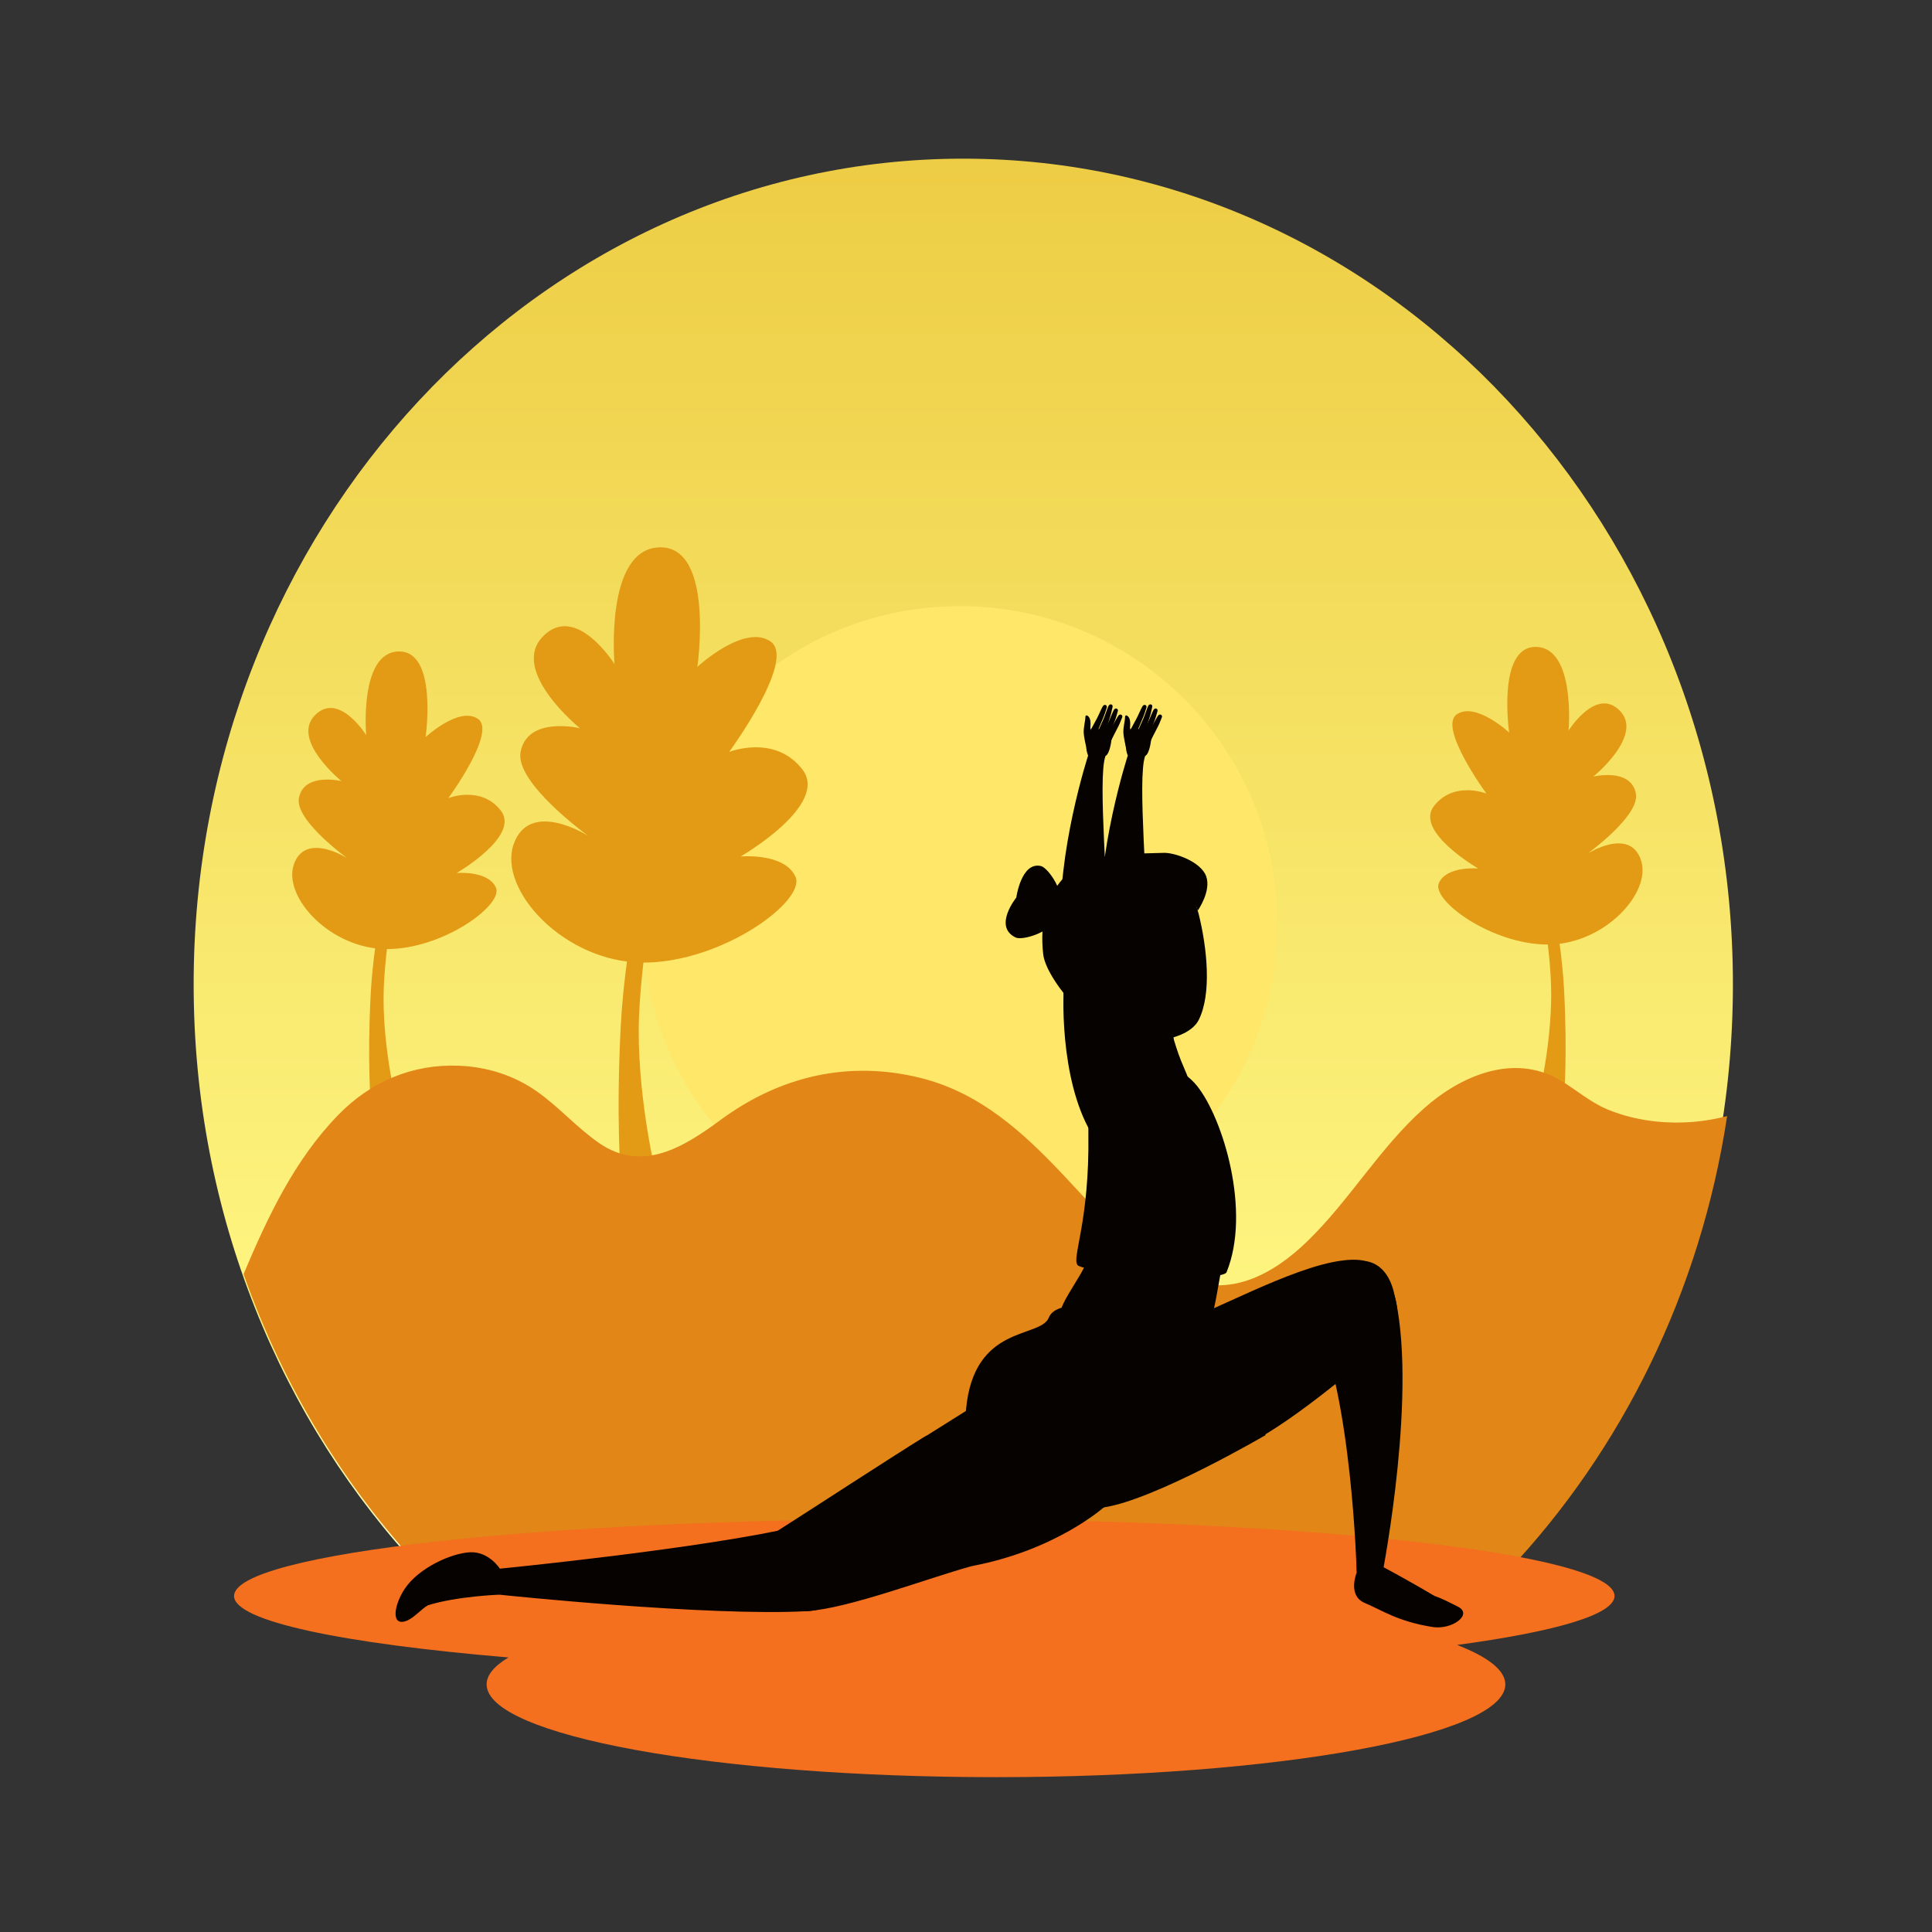 <svg xmlns="http://www.w3.org/2000/svg" height="2829.333" width="2829.333"><rect width="100%" height="100%" fill="#333333" stroke="none"/><defs><linearGradient id="b" spreadMethod="pad" gradientTransform="matrix(0 18185.4 18185.4 0 10606.6 1340.8)" gradientUnits="userSpaceOnUse" y2="0" x2="1" y1="0" x1="0"><stop offset="0" stop-color="#fffcc4"/><stop offset=".084" stop-color="#fffcc4"/><stop offset=".224" stop-color="#fef682"/><stop offset=".909" stop-color="#ebc73c"/><stop offset="1" stop-color="#ebc73c"/></linearGradient><clipPath id="a" clipPathUnits="userSpaceOnUse"><path d="M16567.1 3971c1552.1 1647.9 2514 3934.5 2514 6462.4 0 5021.8-3794.2 9092.8-8474.5 9092.8-4680.33 0-8474.45-4071-8474.45-9092.8 0-2527.9 961.82-4814.5 2513.96-6462.4z"/></clipPath></defs><g clip-path="url(#a)" transform="matrix(.133 0 0 -.133 0 2829.333)"><path d="M13829.8 3314.9c1295.7 1375.63 2098.7 3284.43 2098.7 5394.67 0 4192.13-3167.3 7590.43-7074.35 7590.43-3907.03 0-7074.28-3398.3-7074.28-7590.43 0-2110.24 802.91-4019.04 2098.6-5394.67h9951.33" fill="url(#b)" transform="scale(1.198)"/></g><path d="M1870.76 1352.693c0 256.867-208.24 465.094-465.107 465.094-256.869 0-465.106-208.227-465.106-465.094 0-256.88 208.237-465.106 465.106-465.106 256.867 0 465.107 208.226 465.107 465.106" fill="#fee769"/><path d="M1874.307 1942.093c3.106 12.507 7.853 24.187 15.133 34.867 6.667 9.813 17 20.04 28.973 22.373 1.36.267 1.96-1.346.907-2.146-9.973-7.587-19.373-13.96-26.933-24.227-6.947-9.427-11.827-20.533-15.56-31.56-.547-1.587-2.934-.96-2.52.693" fill="#060606"/><path d="M1890.76 1941.747c.547 12.64 4.747 23.866 11.013 34.76 2.947 5.106 6.44 9.866 10.054 14.506 3.32 4.267 7.52 11.107 13.053 12.294 1.427.306 2.56-.854 2.28-2.28-.92-4.52-5.347-7.68-8.293-11.067-4.014-4.587-7.6-9.52-10.894-14.64-6.666-10.333-11.226-22.12-14.466-33.947-.414-1.506-2.814-1.226-2.747.374" fill="#060606"/><path d="M1923.067 1944.427c-1.814 10.306-3.467 20.626-4.827 30.986-.72 5.547-1.293 11.12-1.773 16.694-.454 5.413-1.467 11.413-.08 16.706.613 2.347 4.053 2.307 4.693 0 1.067-3.906.733-7.986.893-12.013.214-5.547.667-11.067 1.187-16.587 1.067-11.56 2.733-23.053 4.52-34.506.467-3-4.08-4.334-4.613-1.28M1930.027 1948.387c-.32 8.146-.6 16.28-.8 24.426-.174 6.894-2.507 16.96 1.2 23 .72 1.187 2.453 1.187 3.186 0 3.427-5.6 1.4-14.266 1.254-20.64-.214-8.933-.507-17.853-.867-26.786-.107-2.56-3.867-2.56-3.973 0M1946.187 1945.067c-.294 8.733-.814 17.4-1.747 26.093-.48 4.52-1.44 8.96-2.56 13.347-1.013 4.013-2.68 6.8-1.867 10.906.24 1.187 1.974 1.987 2.987 1.214 6.093-4.614 6.547-15.107 7.507-22.227 1.306-9.72.866-19.573.546-29.333-.106-3.134-4.76-3.134-4.866 0" fill="#060606"/><path d="M566.628 1389.88c82.624 0 171.14-64.973 159.545-90.24-11.596-25.253-57.51-21.147-57.51-21.147s93.749-54.066 64.757-91.426c-28.99-37.347-76.825-18.28-76.825-18.28s71.028-96.827 43.486-115.934c-27.541-19.093-76.825 26.6-76.825 26.6s18.352-126.866-39.63-125.426c-57.983 1.453-47.343 122.533-47.343 122.533s-40.588-65.013-75.378-28.773c-34.789 36.24 39.138 96.106 39.138 96.106s-55.083-13.333-62.331 24.894c-6.165 32.506 71.028 88.12 71.028 88.12s-61.372-39.28-78.276 8.666c-16.904 47.947 53.539 124.307 136.164 124.307" fill="#e39a14"/><path d="M580.05 1613.053S561.7 1538.4 561.7 1462.293c0-76.093 23.729-175.4 22.336-265.466-1.162-75.054.622-129.494.622-129.494s-7.597 84.747-8.59 131.28c-1.327 62.2-28.136 160.907-33.212 257.587-5.08 96.693 0 156.853 0 156.853h37.196" fill="#e39a14"/><path d="M562.627 1334.08c2.272-10.493 4.25-3.96 0-13.84-49.479-5.213-83.559-46.387-83.559-46.387s23.557 44.934 83.559 60.227M577.55 1227.213c2.274-10.493 4.251-3.96 0-13.84-49.48-5.213-83.557-46.386-83.557-46.386s23.555 44.933 83.558 60.226M581.839 1138.067c1.625-7.414 3.037-2.787 0-9.774-35.378-3.68-59.74-32.733-59.74-32.733s16.84 31.72 59.74 42.507M572.452 1346.467c-2.275-10.494-4.252-3.947 0-13.84 49.479-5.2 83.557-46.387 83.557-46.387s-23.554 44.947-83.557 60.227M582.55 1249.747c-2.271-10.48-4.25-3.947 0-13.827 49.48-5.213 83.56-46.4 83.56-46.4s-23.558 44.947-83.56 60.227M584.003 1150.453c-1.624-7.4-3.039-2.786 0-9.76 35.376-3.68 59.741-32.746 59.741-32.746s-16.841 31.72-59.741 42.506M942.257 1409.68c115.28 0 238.782-90.653 222.603-125.907-16.18-35.24-80.241-29.506-80.241-29.506s130.801-75.44 90.352-127.56c-40.448-52.107-107.19-25.507-107.19-25.507s99.1-135.093 60.674-161.747c-38.426-26.653-107.188 37.12-107.188 37.12s25.605-177.026-55.294-175c-80.898 2.014-66.054 170.947-66.054 170.947s-56.63-90.693-105.168-40.133c-48.539 50.56 54.606 134.08 54.606 134.08s-76.853-18.587-86.966 34.733c-8.603 45.347 99.101 122.947 99.101 122.947s-85.628-54.8-109.213 12.093c-23.586 66.907 74.698 173.44 189.978 173.44" fill="#e39a14"/><path d="M960.987 1721.04s-25.607-104.147-25.607-210.333c0-106.174 33.108-244.72 31.164-370.374-1.62-104.72.868-180.68.868-180.68s-10.6 118.24-11.984 183.174c-1.852 86.76-39.256 224.493-46.34 359.386-7.087 134.894 0 218.827 0 218.827h51.899" fill="#e39a14"/><path d="M936.676 1331.813c3.17-14.64 5.93-5.506 0-19.306-69.036-7.267-116.584-64.72-116.584-64.72s32.867 62.706 116.584 84.026M957.499 1182.72c3.17-14.64 5.929-5.52 0-19.307-69.036-7.28-116.583-64.72-116.583-64.72s32.864 62.694 116.583 84.027M963.48 1058.333c2.268-10.333 4.239-3.893 0-13.626-49.357-5.134-83.35-45.68-83.35-45.68s23.495 44.253 83.35 59.306M950.384 1349.107c-3.173-14.64-5.932-5.507 0-19.307 69.033-7.267 116.581-64.72 116.581-64.72s-32.865 62.707-116.581 84.027M964.473 1214.16c-3.169-14.627-5.929-5.507 0-19.307 69.036-7.266 116.584-64.72 116.584-64.72s-32.866 62.707-116.584 84.027M966.5 1075.627c-2.267-10.334-4.24-3.894 0-13.627 49.359-5.133 83.352-45.68 83.352-45.68s-23.497 44.253-83.352 59.307M2266.76 1383.237c-82.616 0-171.14-64.978-159.546-90.245 11.61-25.252 57.512-21.155 57.512-21.155s-93.75-54.068-64.742-91.42c28.979-37.35 76.811-18.29 76.811-18.29s-71.036-96.822-43.482-115.914c27.538-19.106 76.826 26.589 76.826 26.589s-18.364-126.87 39.623-125.416c57.986 1.44 47.357 122.521 47.357 122.521s40.573-65.009 75.371-28.77c34.783 36.237-39.133 96.11-39.133 96.11s55.077-13.332 62.322 24.88c6.16 32.513-71.036 88.124-71.036 88.124s61.371-39.281 78.28 8.67c16.91 47.952-53.533 124.316-136.163 124.316" fill="#e39a14"/><path d="M2253.326 1606.404s18.365-74.652 18.365-150.745c0-76.106-23.744-175.394-22.35-265.472 1.169-75.051-.62-129.498-.62-129.498s7.605 84.755 8.591 131.286c1.324 62.193 28.139 160.904 33.209 257.59 5.084 96.68 0 156.839 0 156.839h-37.195" fill="#e39a14"/><path d="M2270.771 1327.43c-2.267-10.5-4.26-3.957 0-13.85 49.47-5.2 83.557-46.38 83.557-46.38s-23.557 44.935-83.557 60.23M2255.854 1220.56c-2.282-10.492-4.263-3.947 0-13.836 49.472-5.21 83.544-46.386 83.544-46.386s-23.552 44.937-83.544 60.222M2251.543 1131.41c-1.616-7.402-3.034-2.78 0-9.756 35.379-3.687 59.753-32.741 59.753-32.741s-16.845 31.706-59.753 42.497M2260.926 1339.833c2.279-10.492 4.252-3.961 0-13.842-49.487-5.21-83.562-46.387-83.562-46.387s23.556 44.942 83.562 60.229M2250.839 1243.104c2.255-10.486 4.233-3.943 0-13.834-49.487-5.216-83.562-46.389-83.562-46.389s23.56 44.936 83.562 60.223M2249.38 1143.818c1.631-7.407 3.04-2.792 0-9.77-35.375-3.676-59.75-32.736-59.75-32.736s16.844 31.713 59.75 42.506" fill="#e39a14"/><path d="M2426.71 1642.557c-24.472-2.413-50.743-8.533-73.413-18.16-25.76-10.932-45.745-29.28-69.704-43.12-67.842-39.16-145.056-5.533-198.576 42.214-64.722 57.76-108.264 133.866-170.24 194.094-50.044 48.653-115.418 84.693-184.827 52.386-69.083-32.146-120.927-94.187-172.118-148.574-59.643-63.346-122.763-121.08-209.497-142.72-105.45-26.305-206.023-2.707-292.916 61.307-53.949 39.72-114.577 78.04-178.358 33.787-32.656-22.667-58.924-53.146-91.467-75.84-33.567-23.427-72.737-35.586-113.693-37.227-67.876-2.734-129.142 23.413-176.423 71.96-63.806 65.52-103.3 148.908-138.764 233.242 57.918 164.733 148.267 312.4 262.769 433.96h1589.471c165.912-176.148 281.174-407.081 320.371-665.415-32.757 8.6-67.376 11.586-102.616 8.106" fill="#e18617"/><path d="M342.76 2337.265c0-62.28 452.569-112.76 1010.83-112.76 558.266 0 1010.844 50.48 1010.844 112.76 0 27.24-86.526 52.214-230.583 71.694 45.273 17.533 70.629 37.107 70.629 57.76 0 75.04-333.966 135.866-745.929 135.866-411.96 0-745.924-60.826-745.924-135.866 0-13.721 11.215-26.96 31.987-39.454-244.092-20.587-401.854-53.226-401.854-90" fill="#f46f1e"/><path d="M1678.44 1362.48c4.547-45.147-13.547-221.867-1.413-255.373 7.12-3.587 8.96-25.747 8.96-25.747s-23.667-21.6-29.427-14.053c-14.293 18.813-4.96 39.173-4.96 39.173s-46.64 143.4-39.547 258.147c3.027 49.173 68.534 25.533 66.387-2.147" fill="#050200"/><path d="M1701.547 1050.387c1.213-3.214-3.134-5.907-5.68-2.2-2.787 4.106-5.68 10.2-9.28 15.933-3.32 5.32-8.907 13.733-8.907 13.733l6.84 8.32s7.093-14.613 9.827-19.493c2.733-4.867 5.573-11.973 7.2-16.293" fill="#050200"/><path d="M1695.16 1041.253c.907-3.453-3.787-5.546-5.987-1.373-2.44 4.6-4.773 11.267-7.853 17.667-2.84 5.906-7.693 15.36-7.693 15.36l7.813 7.413s5.747-15.973 8.027-21.36c2.28-5.387 4.466-13.067 5.693-17.707" fill="#050200"/><path d="M1687.453 1035.04c.72-3.493-4.08-5.32-6.066-1.04-2.16 4.747-4.134 11.52-6.854 18.067-2.506 6.066-8.52 18.76-8.52 18.76l9.88 3.986s4.867-16.266 6.84-21.773c2-5.507 3.76-13.28 4.72-18M1678.933 1036.053c1.014-3.426-3.613-5.666-5.96-1.546-2.56 4.52-5.12 11.093-8.4 17.4-3.013 5.813-9.026 16.813-9.026 16.813l8.413 5.96s6.267-15.8 8.72-21.107c2.453-5.306 4.88-12.906 6.253-17.52" fill="#050200"/><path d="M1654.493 1053.787c-1.28-5.334-6.933-8.867-6.92-3.36.014 5.213-2.666 13.906-2.44 22.266.187 6.56 3.56 20.827 3.56 20.827l8.08-19.88-1.96-7.907s.947-6.64-.32-11.946M1714.12 1560.707s-30.027-143.8-35.053-209.04c.853-17.894-48.254-40.52-67.747-11.534-2.347 66.907 6.093 156.947 26.467 261.014 12.213 62.466 76.333-40.44 76.333-40.44" fill="#050200"/><path d="M1690.8 1433.013c-12.173-7.72-70.84-10.213-73.693 2.814-2.827 13.04-7.987 143.506 38.986 223.213 37.64 63.853 127.987 16.293 77.68-95.68-23.173-51.627-30.813-122.613-42.973-130.347M2024.973 2301.88l-38.133.467s-7.08-261.574-62.307-372.52c-27.853-55.934 91.44-134.307 116.387-38.827 36.707 140.627-15.947 410.88-15.947 410.88" fill="#050200"/><path d="M2097.853 2382.667c-51.026-8.174-73.213-24.214-99.28-35.214-26.026-10.986-11.546-45.053-11.546-45.053l35.64-4.173s37.16 25.306 77.92 38.906c10.853 3.627 24.12 10.507 34.586 15.814 22.294 11.333-8.773 34.293-37.32 29.72" fill="#050200"/><path d="M2069.187 2346.133c-27.134-6.333-82.16-43.733-82.16-43.733l-.68-32.147 37.706 23.747s37.72 19.96 76.534 43.133c0 0-7.054 14.694-31.4 9M2025.627 1970.093c45.133-35.88 8.92-120.413-34.214-124.826-63.293-6.467-184.293 60.226-245.733 84.253-61.453 24 16.32 214.387 69.2 191.227 69.387-30.387 165.613-114.774 210.747-150.654" fill="#050200"/><path d="M1577.787 2046.467s80.92-101.32 167.893-116.947c69 58.72 107.667 172.133 107.667 172.133s-162.12 94.867-237.027 105.88c-168.747 24.827-38.533-161.066-38.533-161.066" fill="#050200"/><path d="M1616.32 2207.533c110.187-54.893 156.76-207.413 141.093-238.173-15.653-30.76-203.026-86.067-221.426-39.84-12.374 31.093-109.974 9.08-121.294 134.907-9.506 105.6 125.88 180.853 201.627 143.106" fill="#050200"/><path d="M1552.36 1926.627c1.627 20 178.747 67.84 205.053 42.733 21.947-20.947 28.827-118.52 39.44-146.547 20.88-55.173-15.933-158.04-15.933-158.04l-60.667-93.64s-42.933-48.84-89.213 0c-40.987 43.28-34.6 240.08-36.387 264.427-1.773 24.347-43.92 71.08-42.293 91.067" fill="#050200"/><path d="M1753 1590.253c38.4 47.787 79.333 184.307 43.267 272.814-6.454 15.84-209.827 1.16-218.32-10.52-8.494-11.68 17.72-62.907 15.933-192.214-2.12-153.973 120.72-117.866 159.12-70.08" fill="#050200"/><path d="M1709.387 1594.653c-27.627 2.04-60.614-43.453-60.614-43.453l4.44-24.773s-53.093-25.24-71.933-59.027c-20.453-36.667-18.307-61.373-27.467-106.24-11.533-56.44 49.747-81.8 49.747-81.8l117.013 22.68s24.08-6.947 34.907 36.787c12.147 49.04 19.347 116.413-.067 154.933-9.4 18.64-36.773 25.24-36.773 25.24l-4.12 44.533s22.493 29.08-5.133 31.12" fill="#050200"/><path d="M1597.307 1259.067c-25.774 8.8-80.187 44.68-69.56 138.426 4.933 43.374 94.386 134.04 109.986 120.534 8.094-7-.933-11.107-9.986-23.027-11.694-21.347-6.52-38.653-6.827-62.347-.093-7.68 8.667-14.786 9.16-22.08 3.84 22.294 17.747 26.64 14.64-1.306-4.613-41.68 34.973-91.84 76.427-100.6 24.506-4.494 32.893 24.92 32.893 24.92s20.307-28.867 12.28-50.467c-8.04-21.6-46.013-34.44-61.533-34.147-39.134.72-85.187 2.454-107.48 10.094" fill="#050200"/><path d="M1630.08 1410.573s1.68 31.24-7.227 33.24c-8.893 2-20.186-1.906-23.906-18.453-3.72-16.533 3.186-25.493 12.08-27.493 8.92-1.987 19.053 12.706 19.053 12.706M1487.587 1373.027c9.373 4.44 54.666-7.094 64.853-36.014 10.173-28.933-17.88-66.346-27.973-68.72-28.934-6.8-36.134 46.147-36.134 46.147s-34.533 42.6-.746 58.587" fill="#050200"/><path d="M1620.347 1362.48c4.546-45.147-13.547-221.867-1.414-255.373 7.107-3.587 8.96-25.747 8.96-25.747s-23.666-21.6-29.413-14.053c-14.307 18.813-4.987 39.173-4.987 39.173s-46.626 143.4-39.533 258.147c3.04 49.173 68.533 25.533 66.387-2.147" fill="#050200"/><path d="M1643.453 1050.387c1.214-3.214-3.133-5.907-5.666-2.2-2.8 4.106-5.707 10.2-9.294 15.933-3.306 5.32-8.906 13.733-8.906 13.733l6.853 8.32s7.093-14.613 9.813-19.493c2.72-4.867 5.574-11.973 7.2-16.293" fill="#050200"/><path d="M1637.067 1041.253c.906-3.453-3.787-5.546-5.987-1.373-2.44 4.6-4.773 11.267-7.853 17.667-2.84 5.906-7.694 15.36-7.694 15.36l7.8 7.413s5.76-15.973 8.04-21.36c2.28-5.387 4.467-13.067 5.694-17.707" fill="#050200"/><path d="M1629.36 1035.04c.72-3.493-4.093-5.32-6.067-1.04-2.173 4.747-4.133 11.52-6.853 18.067-2.507 6.066-8.52 18.76-8.52 18.76l9.88 3.986s4.867-16.266 6.853-21.773c1.987-5.507 3.747-13.28 4.707-18M1620.827 1036.053c1.013-3.426-3.6-5.666-5.947-1.546-2.573 4.52-5.12 11.093-8.387 17.4-3.026 5.813-9.04 16.813-9.04 16.813l8.427 5.96s6.253-15.8 8.707-21.107c2.453-5.306 4.893-12.906 6.24-17.52" fill="#050200"/><path d="M1596.4 1053.787c-1.28-5.334-6.947-8.867-6.92-3.36.013 5.213-2.667 13.906-2.44 22.266.173 6.56 3.56 20.827 3.56 20.827l8.08-19.88-1.96-7.907s.947-6.64-.32-11.946M1656.027 1560.707s-30.027-143.8-35.054-209.04c.854-17.894-48.253-40.52-67.733-11.534-2.347 66.907 6.08 156.947 26.44 261.014 12.227 62.466 76.347-40.44 76.347-40.44" fill="#050200"/><path d="M1632.707 1433.013c-12.16-7.72-70.854-10.213-73.694 2.814-2.826 13.04-7.986 143.506 38.987 223.213 37.64 63.853 127.987 16.293 77.693-95.68-23.186-51.627-30.813-122.613-42.986-130.347M731.32 2335.347l.896-38.134s299.021-29.293 439.61-62.6c60.81-14.4 101.486 119.654 10.46 124.814-144.586 8.173-450.966-24.08-450.966-24.08M592.697 2326.747c20.402-30.667 68.387-52.307 95.93-53.52 27.552-1.214 43.538 24.173 43.538 24.173l-20.773 29.267s-47.172 2.96-84.572 24.106c-9.964 5.627-20.443 18.6-31.41 22.8-23.337 8.987-18.733-22.76-2.713-46.826" fill="#050200"/><path d="M641.164 2321.453c22.873-15.92 91.001-24.053 91.001-24.053l24.326 21.027-25.171 16.92s-61.293 2.133-104.5 15.426c0 0-6.172-15.066 14.344-29.32M1138.233 2242.173c-48.674 30.907-28.024 122.28 44.054 117.254 62.113-4.347 177.673-48.694 241.313-66.08 63.653-17.374-21.093-219.027-70.307-188.854-49.209 30.187-166.394 106.8-215.06 137.68" fill="#050200"/><path d="M1616.32 2207.533s-70.32 62.867-192.72 85.814c-62.387-65.694-93.484-174.014-93.484-174.014l170.924-107.386 115.28 195.586" fill="#050200"/></svg>